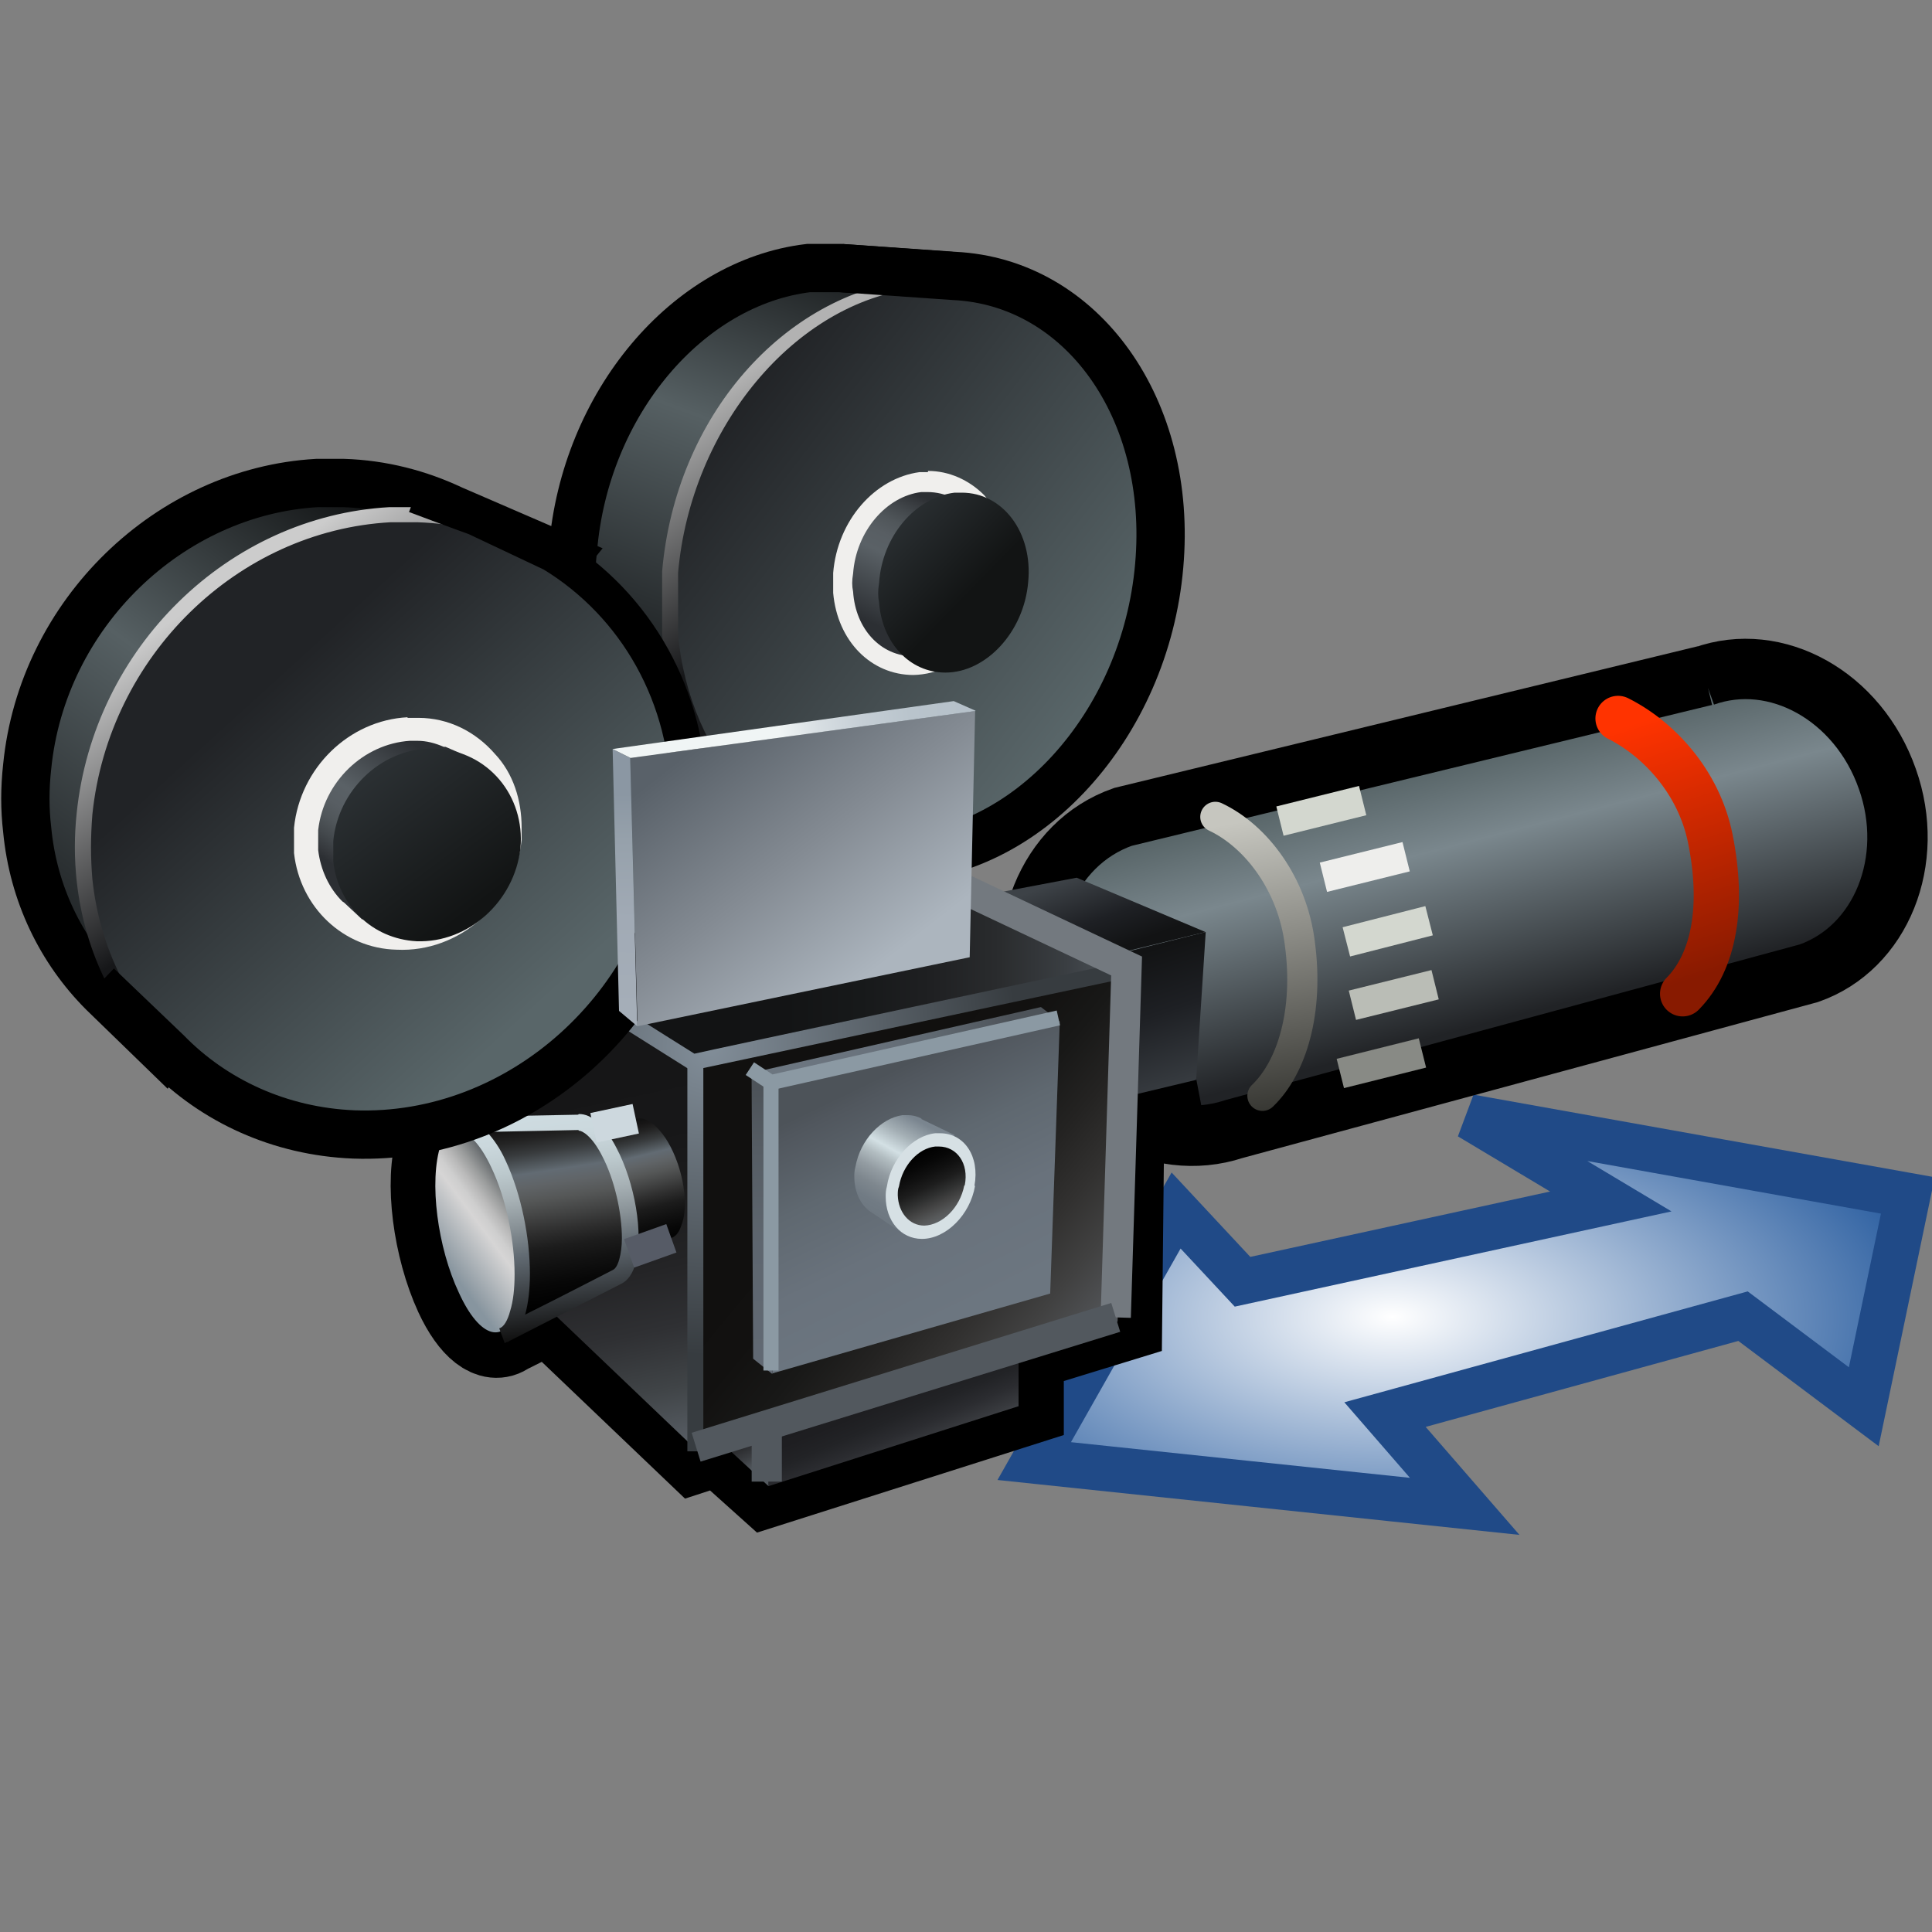 <svg xmlns="http://www.w3.org/2000/svg" width="32" height="32" xmlns:xlink="http://www.w3.org/1999/xlink" version="1"><rect width="100%" height="100%" fill="#808080" stroke="none"/><defs><linearGradient id="q"><stop offset="0" stop-color="#f30"/><stop offset="1" stop-color="#881a00"/></linearGradient><linearGradient id="p"><stop offset="0" stop-color="#c6c6bf"/><stop offset="1" stop-color="#292925"/></linearGradient><linearGradient id="o" x1="110.121" x2="121.872" y1="292.456" y2="301.456" gradientUnits="userSpaceOnUse"><stop offset=".006" stop-color="#212326"/><stop offset=".698" stop-color="#7a878d"/><stop offset="1" stop-color="#596669"/></linearGradient><linearGradient id="a"><stop offset="0" stop-color="#fff"/><stop offset="1" stop-color="#3465a4"/></linearGradient><linearGradient id="b" x1="116.365" x2="117.487" y1="315.413" y2="317.743" gradientUnits="userSpaceOnUse"><stop offset="0"/><stop offset=".163" stop-color="#070707"/><stop offset=".302" stop-color="#111"/><stop offset=".432" stop-color="#1D1D1D"/><stop offset=".557" stop-color="#2F3030"/><stop offset=".678" stop-color="#444"/><stop offset=".797" stop-color="#565859"/><stop offset=".91" stop-color="#616569"/><stop offset="1" stop-color="#626B73"/></linearGradient><linearGradient id="c" x1="115.039" x2="116.658" y1="317.404" y2="314.497" gradientUnits="userSpaceOnUse"><stop offset="0" stop-color="#6D7780"/><stop offset=".138" stop-color="#717B84"/><stop offset=".274" stop-color="#7E878E"/><stop offset=".408" stop-color="#939CA2"/><stop offset=".542" stop-color="#B2BDC1"/><stop offset=".646" stop-color="#D3E0E4"/><stop offset=".819" stop-color="#A3AEB4"/><stop offset="1" stop-color="#7A858F"/></linearGradient><linearGradient id="X" x1="117.931" x2="112.091" y1="301.457" y2="302.191" gradientUnits="userSpaceOnUse"><stop offset="0" stop-color="#B6C1CA"/><stop offset=".295" stop-color="#B9C4CC"/><stop offset=".547" stop-color="#C5CED5"/><stop offset=".783" stop-color="#D7DEE2"/><stop offset="1" stop-color="#F0F5F5"/></linearGradient><linearGradient id="W" x1="107.249" x2="107.311" y1="310.911" y2="304.16" gradientUnits="userSpaceOnUse"><stop offset="0" stop-color="#A5AEB8"/><stop offset=".424" stop-color="#A1AAB5"/><stop offset=".786" stop-color="#96A1AB"/><stop offset="1" stop-color="#8B97A3"/></linearGradient><linearGradient id="V" x1="115.32" x2="109.787" y1="309.503" y2="302.446" gradientUnits="userSpaceOnUse"><stop offset="0" stop-color="#ACB5BE"/><stop offset=".479" stop-color="#848B93"/><stop offset="1" stop-color="#596169"/></linearGradient><linearGradient id="d" x1="117.953" x2="115.538" y1="298" y2="295.644" gradientUnits="userSpaceOnUse"><stop offset="0" stop-color="#121414"/><stop offset="1" stop-color="#2B3033"/></linearGradient><linearGradient id="e" x1="102.519" x2="99.309" y1="307.758" y2="303.465" gradientUnits="userSpaceOnUse"><stop offset="0" stop-color="#121414"/><stop offset="1" stop-color="#2B3033"/></linearGradient><linearGradient id="f" x1="100.924" x2="98.381" y1="302.737" y2="306.53" gradientUnits="userSpaceOnUse"><stop offset=".006" stop-color="#2C2F33"/><stop offset=".506" stop-color="#5A6166"/><stop offset=".638" stop-color="#585E63"/><stop offset=".751" stop-color="#50565A"/><stop offset=".856" stop-color="#43484C"/><stop offset=".957" stop-color="#34373B"/><stop offset="1" stop-color="#2C2F33"/></linearGradient><linearGradient id="R" x1="104.598" x2="105.609" y1="313.838" y2="320.968" gradientUnits="userSpaceOnUse"><stop offset="0" stop-color="#CFDDE2"/><stop offset=".152" stop-color="#CBD8DD"/><stop offset=".281" stop-color="#BCC9CD"/><stop offset=".402" stop-color="#A7B1B5"/><stop offset=".519" stop-color="#899297"/><stop offset=".63" stop-color="#677077"/><stop offset=".646" stop-color="#626B73"/><stop offset="1" stop-color="#121212"/></linearGradient><linearGradient id="Q" x1="105.425" x2="104.552" y1="320.149" y2="314.416" gradientUnits="userSpaceOnUse"><stop offset="0"/><stop offset=".123" stop-color="#070707"/><stop offset=".225" stop-color="#111"/><stop offset=".319" stop-color="#1C1C1C"/><stop offset=".409" stop-color="#2F2F2F"/><stop offset=".496" stop-color="#434444"/><stop offset=".58" stop-color="#555757"/><stop offset=".661" stop-color="#606467"/><stop offset=".73" stop-color="#626B73"/><stop offset=".751" stop-color="#596167"/><stop offset=".838" stop-color="#383B3D"/><stop offset=".912" stop-color="#232323"/><stop offset=".968" stop-color="#171616"/><stop offset="1" stop-color="#121212"/></linearGradient><linearGradient id="g" x1="108.432" x2="107.471" y1="318.345" y2="314.445" gradientUnits="userSpaceOnUse"><stop offset="0"/><stop offset=".123" stop-color="#070707"/><stop offset=".225" stop-color="#111"/><stop offset=".319" stop-color="#1C1C1C"/><stop offset=".409" stop-color="#2F2F2F"/><stop offset=".496" stop-color="#434444"/><stop offset=".58" stop-color="#555757"/><stop offset=".661" stop-color="#606467"/><stop offset=".73" stop-color="#626B73"/><stop offset=".751" stop-color="#596167"/><stop offset=".838" stop-color="#383B3D"/><stop offset=".912" stop-color="#232323"/><stop offset=".968" stop-color="#171616"/><stop offset="1" stop-color="#121212"/></linearGradient><linearGradient id="h" x1="101.549" x2="104.147" y1="318.713" y2="316.779" gradientUnits="userSpaceOnUse"><stop offset="0" stop-color="#87959F"/><stop offset=".071" stop-color="#939EA6"/><stop offset=".489" stop-color="#D6D5D5"/><stop offset=".573" stop-color="#CECECE"/><stop offset=".673" stop-color="#B9B9B9"/><stop offset=".781" stop-color="#9A9C9C"/><stop offset=".894" stop-color="#737779"/><stop offset="1" stop-color="#4D5359"/></linearGradient><linearGradient id="N" x1="110.47" x2="111.507" y1="323.062" y2="325.202" gradientUnits="userSpaceOnUse"><stop offset="0" stop-color="#161617"/><stop offset=".208" stop-color="#171718"/><stop offset=".385" stop-color="#1B1C1D"/><stop offset=".551" stop-color="#232425"/><stop offset=".711" stop-color="#2E2F32"/><stop offset=".864" stop-color="#3E4145"/><stop offset="1" stop-color="#52585E"/></linearGradient><linearGradient id="M" x1="115.234" x2="116.434" y1="322.629" y2="325.482" gradientUnits="userSpaceOnUse"><stop offset="0" stop-color="#1C1C1F"/><stop offset=".208" stop-color="#1E1E21"/><stop offset=".385" stop-color="#222326"/><stop offset=".551" stop-color="#2B2C30"/><stop offset=".711" stop-color="#383A3E"/><stop offset=".864" stop-color="#4B4F55"/><stop offset="1" stop-color="#626B73"/></linearGradient><linearGradient id="L" x1="111.698" x2="111.512" y1="321.808" y2="313.356" gradientUnits="userSpaceOnUse"><stop offset="0" stop-color="#616973"/><stop offset=".417" stop-color="#5E666F"/><stop offset=".772" stop-color="#565D64"/><stop offset="1" stop-color="#4D5359"/></linearGradient><linearGradient id="K" x1="112.503" x2="119.393" y1="312.623" y2="311.58" gradientUnits="userSpaceOnUse"><stop offset="0" stop-color="#6C7680"/><stop offset=".355" stop-color="#69727C"/><stop offset=".659" stop-color="#5F6870"/><stop offset=".942" stop-color="#51575E"/><stop offset="1" stop-color="#4D5359"/></linearGradient><linearGradient id="J" x1="118.09" x2="114.701" y1="320.286" y2="313.285" gradientUnits="userSpaceOnUse"><stop offset="0" stop-color="#6C7680"/><stop offset=".355" stop-color="#69727C"/><stop offset=".659" stop-color="#5F6870"/><stop offset=".942" stop-color="#51575E"/><stop offset="1" stop-color="#4D5359"/></linearGradient><linearGradient id="i" x1="115.751" x2="117.563" y1="299.183" y2="295.308" gradientUnits="userSpaceOnUse"><stop offset=".006" stop-color="#2C2F33"/><stop offset=".506" stop-color="#5A6166"/><stop offset=".638" stop-color="#585E63"/><stop offset=".751" stop-color="#50565A"/><stop offset=".856" stop-color="#43484C"/><stop offset=".957" stop-color="#34373B"/><stop offset="1" stop-color="#2C2F33"/></linearGradient><linearGradient id="H" x1="115.693" x2="111.95" y1="296.266" y2="290.414" gradientUnits="userSpaceOnUse"><stop offset="0" stop-color="#161719"/><stop offset="1" stop-color="#B2B2B2"/></linearGradient><linearGradient id="n" x1="110.121" x2="121.872" y1="292.456" y2="301.456" gradientUnits="userSpaceOnUse"><stop offset=".006" stop-color="#212326"/><stop offset="1" stop-color="#596669"/></linearGradient><linearGradient id="j" x1="99.238" x2="94.868" y1="304.31" y2="297.577" gradientUnits="userSpaceOnUse"><stop offset="0" stop-color="#161719"/><stop offset="1" stop-color="#ccc"/></linearGradient><linearGradient id="k" x1="95.831" x2="104.749" y1="300.837" y2="310.642" gradientUnits="userSpaceOnUse"><stop offset=".006" stop-color="#212326"/><stop offset="1" stop-color="#596669"/></linearGradient><linearGradient id="l" x1="99.486" x2="90.171" y1="295.642" y2="308.361" gradientUnits="userSpaceOnUse"><stop offset="0" stop-color="#141617"/><stop offset=".483" stop-color="#566063"/><stop offset="1" stop-color="#232729"/></linearGradient><linearGradient id="m" x1="113.933" x2="109.224" y1="286.865" y2="299.691" gradientUnits="userSpaceOnUse"><stop offset="0" stop-color="#141617"/><stop offset=".483" stop-color="#566063"/><stop offset="1" stop-color="#232729"/></linearGradient><radialGradient id="B" cx="109.941" cy="312.073" r="9.655" fx="109.941" fy="312.073" gradientUnits="userSpaceOnUse"><stop offset="0" stop-color="#828E99"/><stop offset="1" stop-color="#373C40"/></radialGradient><radialGradient id="A" cx="109.94" cy="312.074" r="9.655" fx="109.94" fy="312.074" gradientUnits="userSpaceOnUse"><stop offset="0" stop-color="#828E99"/><stop offset="1" stop-color="#373C40"/></radialGradient><linearGradient id="z" x1="109.501" x2="124.153" y1="309.648" y2="309.648" gradientUnits="userSpaceOnUse"><stop offset="0" stop-color="#121314"/><stop offset=".19" stop-color="#131415"/><stop offset=".352" stop-color="#17191A"/><stop offset=".504" stop-color="#1F2022"/><stop offset=".65" stop-color="#2A2C2E"/><stop offset=".791" stop-color="#3A3E42"/><stop offset=".927" stop-color="#52595F"/><stop offset="1" stop-color="#626B73"/></linearGradient><linearGradient id="y" x1="106.022" x2="108.701" y1="312.679" y2="325.27" gradientUnits="userSpaceOnUse"><stop offset="0" stop-color="#161617"/><stop offset=".195" stop-color="#171718"/><stop offset=".361" stop-color="#1C1C1D"/><stop offset=".516" stop-color="#242426"/><stop offset=".665" stop-color="#2F3033"/><stop offset=".81" stop-color="#404447"/><stop offset=".95" stop-color="#585E65"/><stop offset="1" stop-color="#626B73"/></linearGradient><linearGradient id="x" x1="113.713" x2="122.957" y1="315.036" y2="322.672" gradientUnits="userSpaceOnUse"><stop offset="0" stop-color="#11100F"/><stop offset=".171" stop-color="#121110"/><stop offset=".316" stop-color="#181817"/><stop offset=".453" stop-color="#242322"/><stop offset=".584" stop-color="#323130"/><stop offset=".711" stop-color="#414141"/><stop offset=".835" stop-color="#515356"/><stop offset=".954" stop-color="#5E646A"/><stop offset="1" stop-color="#626B73"/></linearGradient><linearGradient id="w" x1="124.724" x2="123.134" y1="313.892" y2="309.237" gradientUnits="userSpaceOnUse"><stop offset=".006" stop-color="#3D4247"/><stop offset=".596" stop-color="#1E2024"/><stop offset="1" stop-color="#121314"/></linearGradient><linearGradient id="v" x1="121.422" x2="122.305" y1="306.692" y2="309.137" gradientUnits="userSpaceOnUse"><stop offset=".006" stop-color="#3D4247"/><stop offset=".596" stop-color="#1E2024"/><stop offset="1" stop-color="#121314"/></linearGradient><linearGradient x1="127.034" x2="129.194" y1="304.143" y2="313.917" gradientUnits="userSpaceOnUse"><stop offset=".006" stop-color="#3D4247"/><stop offset=".202" stop-color="#121314"/><stop offset=".27" stop-color="#131415"/><stop offset=".298" stop-color="#151718"/><stop offset=".32" stop-color="#1A1C1D"/><stop offset=".338" stop-color="#222426"/><stop offset=".353" stop-color="#2D3032"/><stop offset=".367" stop-color="#3C4044"/><stop offset=".379" stop-color="#50575C"/><stop offset=".388" stop-color="#626B73"/><stop offset=".413" stop-color="#4F565C"/><stop offset=".447" stop-color="#3E4248"/><stop offset=".485" stop-color="#313439"/><stop offset=".531" stop-color="#282B2F"/><stop offset=".586" stop-color="#222529"/><stop offset=".665" stop-color="#1F2125"/><stop offset=".882" stop-color="#1E2024"/><stop offset="1" stop-color="#121314"/></linearGradient><radialGradient id="r" cx="16.405" cy="23.17" r="15.604" xlink:href="#a" fx="16.405" fy="23.17" gradientTransform="matrix(.565 0 0 .272 13.793 15.51)" gradientUnits="userSpaceOnUse"/><linearGradient id="Z" x1="116.365" x2="117.487" y1="315.413" y2="317.743" xlink:href="#b" gradientUnits="userSpaceOnUse" gradientTransform="matrix(.529 0 0 .529 -46.403 -147.749)"/><linearGradient id="Y" x1="115.039" x2="116.658" y1="317.404" y2="314.497" xlink:href="#c" gradientUnits="userSpaceOnUse" gradientTransform="matrix(.529 0 0 .529 -46.403 -147.749)"/><linearGradient id="U" x1="117.953" x2="115.538" y1="298" y2="295.644" xlink:href="#d" gradientUnits="userSpaceOnUse" gradientTransform="matrix(.529 0 0 .529 -46.403 -147.749)"/><linearGradient id="T" x1="102.519" x2="99.309" y1="307.758" y2="303.465" xlink:href="#e" gradientUnits="userSpaceOnUse" gradientTransform="matrix(.529 0 0 .529 -46.403 -147.749)"/><linearGradient id="S" x1="100.924" x2="98.381" y1="302.737" y2="306.53" xlink:href="#f" gradientUnits="userSpaceOnUse" gradientTransform="matrix(.529 0 0 .529 -46.403 -147.749)"/><linearGradient id="P" x1="108.432" x2="107.471" y1="318.345" y2="314.445" xlink:href="#g" gradientUnits="userSpaceOnUse" gradientTransform="matrix(.529 0 0 .529 -46.403 -147.749)"/><linearGradient id="O" x1="101.549" x2="104.147" y1="318.713" y2="316.779" xlink:href="#h" gradientUnits="userSpaceOnUse" gradientTransform="matrix(.529 0 0 .529 -46.403 -147.749)"/><linearGradient id="I" x1="115.751" x2="117.563" y1="299.183" y2="295.308" xlink:href="#i" gradientUnits="userSpaceOnUse" gradientTransform="matrix(.529 0 0 .529 -46.403 -147.749)"/><linearGradient id="F" x1="99.238" x2="94.868" y1="304.31" y2="297.577" xlink:href="#j" gradientUnits="userSpaceOnUse" gradientTransform="matrix(.529 0 0 .529 -46.403 -147.749)"/><linearGradient id="E" x1="95.831" x2="104.749" y1="300.837" y2="310.642" xlink:href="#k" gradientUnits="userSpaceOnUse" gradientTransform="matrix(.529 0 0 .529 -46.403 -147.749)"/><linearGradient id="D" x1="99.486" x2="90.171" y1="295.642" y2="308.361" xlink:href="#l" gradientUnits="userSpaceOnUse" gradientTransform="matrix(.529 0 0 .529 -46.403 -147.749)"/><linearGradient id="C" x1="113.933" x2="109.224" y1="286.865" y2="299.691" xlink:href="#m" gradientUnits="userSpaceOnUse" gradientTransform="matrix(.529 0 0 .529 -46.403 -147.749)"/><linearGradient id="G" x1="110.121" x2="121.872" y1="292.456" y2="301.456" xlink:href="#n" gradientUnits="userSpaceOnUse"/><linearGradient x1="20.65" x2="19.344" y1="6.677" y2="1.638" xlink:href="#o" gradientUnits="userSpaceOnUse" gradientTransform="translate(-5.642 11.711)"/><linearGradient x1="10.059" x2="11.794" y1="13.694" y2="19.811" xlink:href="#p" gradientUnits="userSpaceOnUse" gradientTransform="matrix(.995 .104 -.104 .995 -5.536 .79)"/><linearGradient id="u" x1="10.059" x2="11.794" y1="13.694" y2="19.811" xlink:href="#p" gradientUnits="userSpaceOnUse" gradientTransform="matrix(.825 .086 -.086 .825 6.679 2.627)"/><linearGradient id="s" x1="20.65" x2="19.344" y1="6.677" y2="1.638" xlink:href="#o" gradientUnits="userSpaceOnUse" gradientTransform="matrix(.829 0 0 .829 6.591 11.681)"/><linearGradient id="t" x1="26.783" x2="28.088" y1="12.071" y2="16.201" xlink:href="#q" gradientUnits="userSpaceOnUse"/></defs><g><path fill="url(#r)" fill-rule="evenodd" stroke="#204a87" stroke-width=".75" d="M17.13 24.2l2.35-4.15 1.1 1.18 6.1-1.33-2.34-1.4 7.26 1.3-.73 3.5-2-1.5-5.93 1.63 1.32 1.52-7.13-.75z"/><path fill="url(#s)" fill-rule="evenodd" stroke="#000" d="M28.22 11.2c1.2-.43 2.56.33 3.04 1.7.48 1.35-.1 2.8-1.3 3.22l-9.52 2.58c-1.27.42-2.7-.38-3.2-1.8s.1-2.93 1.36-3.37l9.64-2.34" color="#000" overflow="visible"/><path fill="none" stroke="#d3d7cf" stroke-width=".5" d="M21.2 13.6l1.37-.34"/><path fill="none" stroke="#eeeeec" stroke-width=".5" d="M21.92 14.53l1.37-.34"/><path fill="none" stroke="#d3d7cf" stroke-width=".5" d="M22.3 15.6l1.37-.35"/><path fill="none" stroke="#babdb6" stroke-width=".5" d="M22.4 16.65l1.37-.34"/><path fill="none" stroke="#888a85" stroke-width=".5" d="M22.2 17.78l1.36-.34"/><path fill="none" stroke="url(#t)" stroke-width=".75" d="M26.8 11.9c.66.33 1.34 1.04 1.53 2 .22 1.1.07 2.02-.46 2.56" color="#000" stroke-linecap="round" overflow="visible"/><path fill="none" stroke="url(#u)" stroke-width=".5" d="M20.13 13.53c.68.32 1.28 1.12 1.4 2.1.15 1.12-.13 2.05-.62 2.52" color="#000" stroke-linecap="round" overflow="visible"/><path fill="none" stroke="#000" stroke-width="1.5" d="M8.56 18.27v.27l-.95.02c-.12 0-.24.14-.3.4-.2.6-.05 1.7.3 2.46.25.54.55.76.76.6l.74-.37 2.43 2.32.4-.13.78.7 4.15-1.32v-.9l1.63-.5.04-3.78 1.26-.24"/><path fill="url(#v)" d="M122.26 309.26l-4-1.88 3.17-.6 4.03 1.7-3.2.78z" transform="matrix(.529 0 0 .529 -46.403 -147.749)"/><path fill="url(#w)" d="M122.12 313.84l3.05-.73.3-4.63-3.2.8-.15 4.57z" transform="matrix(.529 0 0 .529 -46.403 -147.749)"/><path fill="url(#x)" d="M122.7 320.68l-13.13 4.06-.16-12.2 13.7-2.9-.4 11.04z" transform="matrix(.529 0 0 .529 -46.403 -147.749)"/><path fill="url(#y)" d="M109.57 324.74l-5.5-5.25-.2-10.44 5.54 3.5.17 12.18z" transform="matrix(.529 0 0 .529 -46.403 -147.749)"/><path fill="url(#z)" d="M123.1 309.65l-13.7 2.9-5.55-3.5 13.07-2.3 6.17 2.9z" transform="matrix(.529 0 0 .529 -46.403 -147.749)"/><g transform="matrix(.529 0 0 .529 -46.403 -147.749)"><radialGradient cx="109.94" cy="312.074" r="9.655" gradientUnits="userSpaceOnUse" fy="312.074" fx="109.94"><stop offset="0" stop-color="#828E99"/><stop offset="1" stop-color="#373C40"/></radialGradient><path fill="url(#A)" d="M103.72 309.27l5.64 3.55 13.78-2.93-.1-.5s-13.4 2.85-13.58 2.9c-.17-.1-5.47-3.45-5.47-3.45l-.28.42z"/></g><g transform="matrix(.529 0 0 .529 -46.403 -147.749)"><radialGradient cx="109.941" cy="312.073" r="9.655" gradientUnits="userSpaceOnUse" fy="312.073" fx="109.941"><stop offset="0" stop-color="#828E99"/><stop offset="1" stop-color="#373C40"/></radialGradient><path fill="url(#B)" d="M109.24 312.56h.5v12.18h-.5z"/></g><path fill="none" stroke="#73797f" stroke-width=".501" d="M8.5 15.7l6.9-1.24L18.66 16l-.18 5.82"/><path fill="url(#C)" stroke="#000" stroke-width=".8" d="M15.75 4.57l-1.82-.13c-.06 0-.12 0-.18 0-.12 0-.24 0-.36 0-2 .24-3.7 2.24-3.9 4.66-.04.34-.04.67 0 1 .18 2.07 1.6 3.62 3.43 3.6"/><path fill="url(#D)" stroke="#000" stroke-width=".8" d="M9.34 9.24l-1.85-.8c-.55-.26-1.16-.42-1.8-.44-.15 0-.3 0-.44 0-2.44.14-4.55 2.16-4.8 4.7-.04.36-.04.7 0 1.04.1 1.06.56 2 1.26 2.7l1.03 1 6.6-8.2z"/><path fill="url(#E)" d="M11.38 13.84c-.3 2.83-2.76 5.05-5.52 4.95-2.4-.1-4.2-1.9-4.46-4.22-.04-.36-.04-.72 0-1.1.27-2.68 2.5-4.8 5.06-4.95.15 0 .3 0 .46 0 2.75.1 4.75 2.47 4.46 5.3z" enable-background="new"/><path fill="url(#F)" d="M6.45 8.4c-2.67.15-4.9 2.33-5.18 5.07-.04.37-.04.75 0 1.12.26 2.42 2.2 4.24 4.6 4.32 2.8.1 5.35-2.17 5.64-5.07.16-1.44-.26-2.8-1.16-3.84-.87-.98-2.08-1.56-3.42-1.6h-.47zm-.58 10.26c-2.27-.08-4.1-1.8-4.34-4.1-.03-.35-.03-.7 0-1.07.27-2.62 2.4-4.7 4.94-4.84 0 0 .44 0 .44 0 1.28.04 2.42.6 3.24 1.52.86 1 1.25 2.28 1.1 3.65-.27 2.76-2.7 4.93-5.37 4.83z"/><g transform="matrix(.529 0 0 .529 -46.403 -147.749)"><linearGradient x1="110.121" x2="121.872" y1="292.456" y2="301.456" gradientUnits="userSpaceOnUse"><stop offset=".006" stop-color="#212326"/><stop offset="1" stop-color="#596669"/></linearGradient><path fill="url(#G)" d="M123.83 297.1c-.44 5.03-4.2 9.14-8.37 9.17-3.63.03-6.4-3.02-6.77-7.12-.07-.62-.07-1.27 0-1.94.4-4.74 3.77-8.67 7.66-9.1.23-.04.46-.06.7-.06 4.18-.03 7.2 4.02 6.77 9.06z" enable-background="new"/><linearGradient x1="115.693" x2="111.95" y1="296.266" y2="290.414" gradientUnits="userSpaceOnUse"><stop offset="0" stop-color="#161719"/><stop offset="1" stop-color="#B2B2B2"/></linearGradient><path fill="url(#H)" d="M117.05 288l-.7.04c-4.1.47-7.48 4.3-7.9 9.15v1.98c.4 4.28 3.34 7.37 7 7.34 4.3-.03 8.18-4.25 8.63-9.4.24-2.8-.56-5.42-2.2-7.2-1.28-1.38-3-1.94-4.83-1.93zm-8.1 11.13v-1.9c.4-4.55 3.66-8.46 7.44-8.9l.66-.04c1.68-.02 3.27.68 4.45 1.96 1.56 1.68 2.3 4.16 2.08 6.82-.43 4.9-4.07 8.9-8.12 8.94-3.4.02-6.15-2.87-6.52-6.9z"/></g><g><path fill="#f0efed" d="M6.75 11.88c-.97.05-1.78.84-1.88 1.83v.42c.1.9.82 1.58 1.7 1.6 1.04.05 1.96-.77 2.07-1.82 0-.07 0-.14 0-.2 0-.46-.14-.9-.44-1.22-.32-.37-.77-.6-1.27-.6h-.18zm.15.8c.28 0 .53.12.7.32.2.22.28.5.25.82-.06.64-.62 1.14-1.24 1.12-.5-.02-.9-.4-.94-.9 0 0 0-.25 0-.25.06-.6.56-1.1 1.14-1.13 0 0 .1 0 .1 0zm1.74 1.22z"/></g><g><path fill="#f0efed" d="M15.37 7.82h-.14c-.74.1-1.36.8-1.43 1.67 0-.02 0 .33 0 .33.07.8.63 1.36 1.33 1.36.8-.02 1.5-.75 1.57-1.68.04-.5-.1-.96-.4-1.3-.25-.25-.58-.4-.93-.4zm-.07.64s.07 0 .07 0c.22 0 .37.1.46.2.18.2.26.5.23.8-.05.6-.48 1.1-.93 1.1-.37 0-.66-.32-.7-.78 0 0 0-.24 0-.24.05-.55.43-1.03.87-1.08z"/></g><path fill="url(#I)" d="M16.38 9.5c-.07.75-.63 1.37-1.25 1.37-.54 0-.96-.45-1-1.07-.02-.1-.02-.18 0-.3.05-.7.55-1.28 1.13-1.35.04 0 .07 0 .1 0 .63 0 1.1.6 1.02 1.35z"/><path fill="url(#J)" d="M120.6 319.8l-8.7 2.5v-8.98l9-2.02-.3 8.5z" transform="matrix(.529 0 0 .529 -46.403 -147.749)"/><path fill="url(#K)" d="M120.9 311.3l-9 2.02-.65-.43 9.06-2.06.6.46z" transform="matrix(.529 0 0 .529 -46.403 -147.749)"/><path fill="url(#L)" d="M111.9 313.32v9l-.6-.48-.05-8.95.65.42z" transform="matrix(.529 0 0 .529 -46.403 -147.749)"/><path fill="url(#M)" d="M119.6 323.33l-7.82 2.5v-1.77l7.83-2.43v1.7z" transform="matrix(.529 0 0 .529 -46.403 -147.749)"/><path fill="url(#N)" d="M111.78 325.83l-1.44-1.33 1.44-.44v1.77z" transform="matrix(.529 0 0 .529 -46.403 -147.749)"/><path fill="url(#O)" d="M8.55 21.68c-.18.6-.6.5-.95-.27-.35-.74-.5-1.84-.3-2.45.16-.6.6-.5.94.27.35.75.5 1.86.3 2.46z"/><path fill="url(#P)" d="M9.84 18.68l.7-.15c.15-.04.35.1.52.38.26.44.36 1.07.22 1.4-.04.12-.1.18-.18.2h.02l-.74.28"/><g transform="matrix(.529 0 0 .529 -46.403 -147.749)"><linearGradient x1="105.425" x2="104.552" y1="320.149" y2="314.416" gradientUnits="userSpaceOnUse"><stop offset="0"/><stop offset=".123" stop-color="#070707"/><stop offset=".225" stop-color="#111"/><stop offset=".319" stop-color="#1C1C1C"/><stop offset=".409" stop-color="#2F2F2F"/><stop offset=".496" stop-color="#434444"/><stop offset=".58" stop-color="#555757"/><stop offset=".661" stop-color="#606467"/><stop offset=".73" stop-color="#626B73"/><stop offset=".751" stop-color="#596167"/><stop offset=".838" stop-color="#383B3D"/><stop offset=".912" stop-color="#232323"/><stop offset=".968" stop-color="#171616"/><stop offset="1" stop-color="#121212"/></linearGradient><path fill="url(#Q)" d="M107.05 319.28l-3.6 1.84h-.02c.2-.06.38-.3.5-.7.33-1.15.06-3.23-.6-4.66-.37-.8-.8-1.24-1.15-1.24l3.66-.08c.27 0 .62.3.94.92.55 1.05.8 2.58.58 3.43-.07.24-.18.4-.3.48z"/><linearGradient x1="104.598" x2="105.609" y1="313.838" y2="320.968" gradientUnits="userSpaceOnUse"><stop offset="0" stop-color="#CFDDE2"/><stop offset=".152" stop-color="#CBD8DD"/><stop offset=".281" stop-color="#BCC9CD"/><stop offset=".402" stop-color="#A7B1B5"/><stop offset=".519" stop-color="#899297"/><stop offset=".63" stop-color="#677077"/><stop offset=".646" stop-color="#626B73"/><stop offset="1" stop-color="#121212"/></linearGradient><path fill="url(#R)" d="M105.82 314.2l-3.65.07v.5c.2 0 .57.3.94 1.1.46.97.72 2.27.72 3.33 0 .44-.04.83-.14 1.15-.08.3-.2.5-.34.54l.17.46c.03 0 .04-.03.06-.04 0 0 0 .02 0 .02l3.6-1.84c.2-.1.36-.33.44-.65.25-.9-.02-2.5-.6-3.6-.36-.7-.78-1.07-1.18-1.06zm.02.5c.1 0 .4.15.72.77.4.75.63 1.8.63 2.6 0 .24-.03.47-.08.65-.07.26-.16.32-.2.34 0 0-1.78.92-2.75 1.4.1-.35.15-.8.15-1.27 0-1.14-.27-2.5-.76-3.55-.18-.4-.38-.67-.58-.9.97-.02 2.86-.06 2.86-.06z"/></g><path fill="url(#S)" d="M7.68 12.5l-.3-.13h-.03c-.14-.06-.28-.1-.44-.1-.03 0-.08 0-.12 0-.77.05-1.43.68-1.52 1.48 0 .1 0 .22 0 .33.04.33.18.63.4.85l.03.02.3.28 1.68-2.73z"/><path fill="url(#T)" d="M8.62 14.05c-.1.88-.86 1.57-1.72 1.54-.74-.04-1.3-.6-1.38-1.32 0-.1 0-.22 0-.34.08-.83.77-1.5 1.57-1.53.04 0 .08 0 .13 0 .86.04 1.48.78 1.4 1.65z"/><path fill="url(#U)" d="M17.03 9.64c-.07.83-.7 1.5-1.37 1.5-.6 0-1.05-.5-1.1-1.16-.02-.1-.02-.2 0-.32.05-.78.6-1.42 1.25-1.5.04 0 .08 0 .12 0 .68 0 1.18.66 1.1 1.48z"/><path fill="none" stroke="#000" stroke-width=".8" d="M13.93 4.44l1.87.13c2.12.1 3.63 2.2 3.4 4.8-.23 2.65-2.2 4.82-4.42 4.84-.24 0-.47-.02-.7-.06l-1.97-.53"/><path fill="none" stroke="#000" stroke-width=".8" d="M11.4 13.3c0 .2 0 .36-.02.54-.3 2.83-2.76 5.05-5.52 4.95-1.23-.05-2.32-.56-3.1-1.36l-1.15-1.1" enable-background="new"/><path fill="none" stroke="#000" stroke-width=".6" d="M6.88 8.2s.8.3 1 .37c.17.08 1.27.6 1.27.6 1.38.84 2.27 2.37 2.26 4.14"/><path fill="none" stroke="#121212" stroke-width="1.06.269" d="M16.04 15.8l.1-4.1-.37-.15-5.64.8.1 4.33"/><path fill="url(#V)" d="M118.08 309.27l-10.4 2.16-.23-8.4 10.8-1.47-.17 7.7z" transform="matrix(.529 0 0 .529 -46.403 -147.749)"/><path fill="url(#W)" d="M107.67 311.43l-.22-8.4-.55-.28.2 8.2.57.48z" transform="matrix(.529 0 0 .529 -46.403 -147.749)"/><path fill="url(#X)" d="M118.26 301.56l-10.8 1.47-.56-.28 10.68-1.5.68.3z" transform="matrix(.529 0 0 .529 -46.403 -147.749)"/><path fill="none" stroke="#565b66" stroke-width=".5" d="M10.42 20.76l.7-.25"/><path fill="url(#Y)" d="M14.98 20.45l-.53-.36c-.18-.1-.3-.33-.3-.6 0-.05 0-.1.02-.17.08-.44.42-.8.78-.85.02 0 .04 0 .07 0 .1 0 .17.02.25.06h-.02l.56.27"/><path fill="#d6e0e4" d="M16.15 19.64c-.08.48-.48.88-.88.88-.35 0-.6-.3-.6-.7 0-.05 0-.1.02-.17.07-.46.43-.84.8-.88.03 0 .05 0 .08 0 .4 0 .66.38.57.87z"/><path fill="url(#Z)" d="M15.97 19.64c-.07.36-.36.65-.66.66-.25 0-.43-.22-.44-.5 0-.06 0-.1.02-.15.06-.35.32-.63.6-.66.02 0 .04 0 .06 0 .3 0 .5.28.43.64z"/><path fill="none" stroke="#8b99a3" stroke-width=".25" d="M12.77 22.7v-4.77"/><path fill="none" stroke="#8b99a3" stroke-width=".251" d="M17.53 16.86l-4.76 1.07-.35-.23"/><path fill="none" stroke="#cdd8de" stroke-width=".5" d="M9.83 18.68l.7-.15"/><path fill="none" stroke="#52585e" stroke-width=".5" d="M12.7 23.6v.94"/><path fill="none" stroke="#52585e" stroke-width=".5" d="M11.53 23.97l6.95-2.15"/></g></svg>